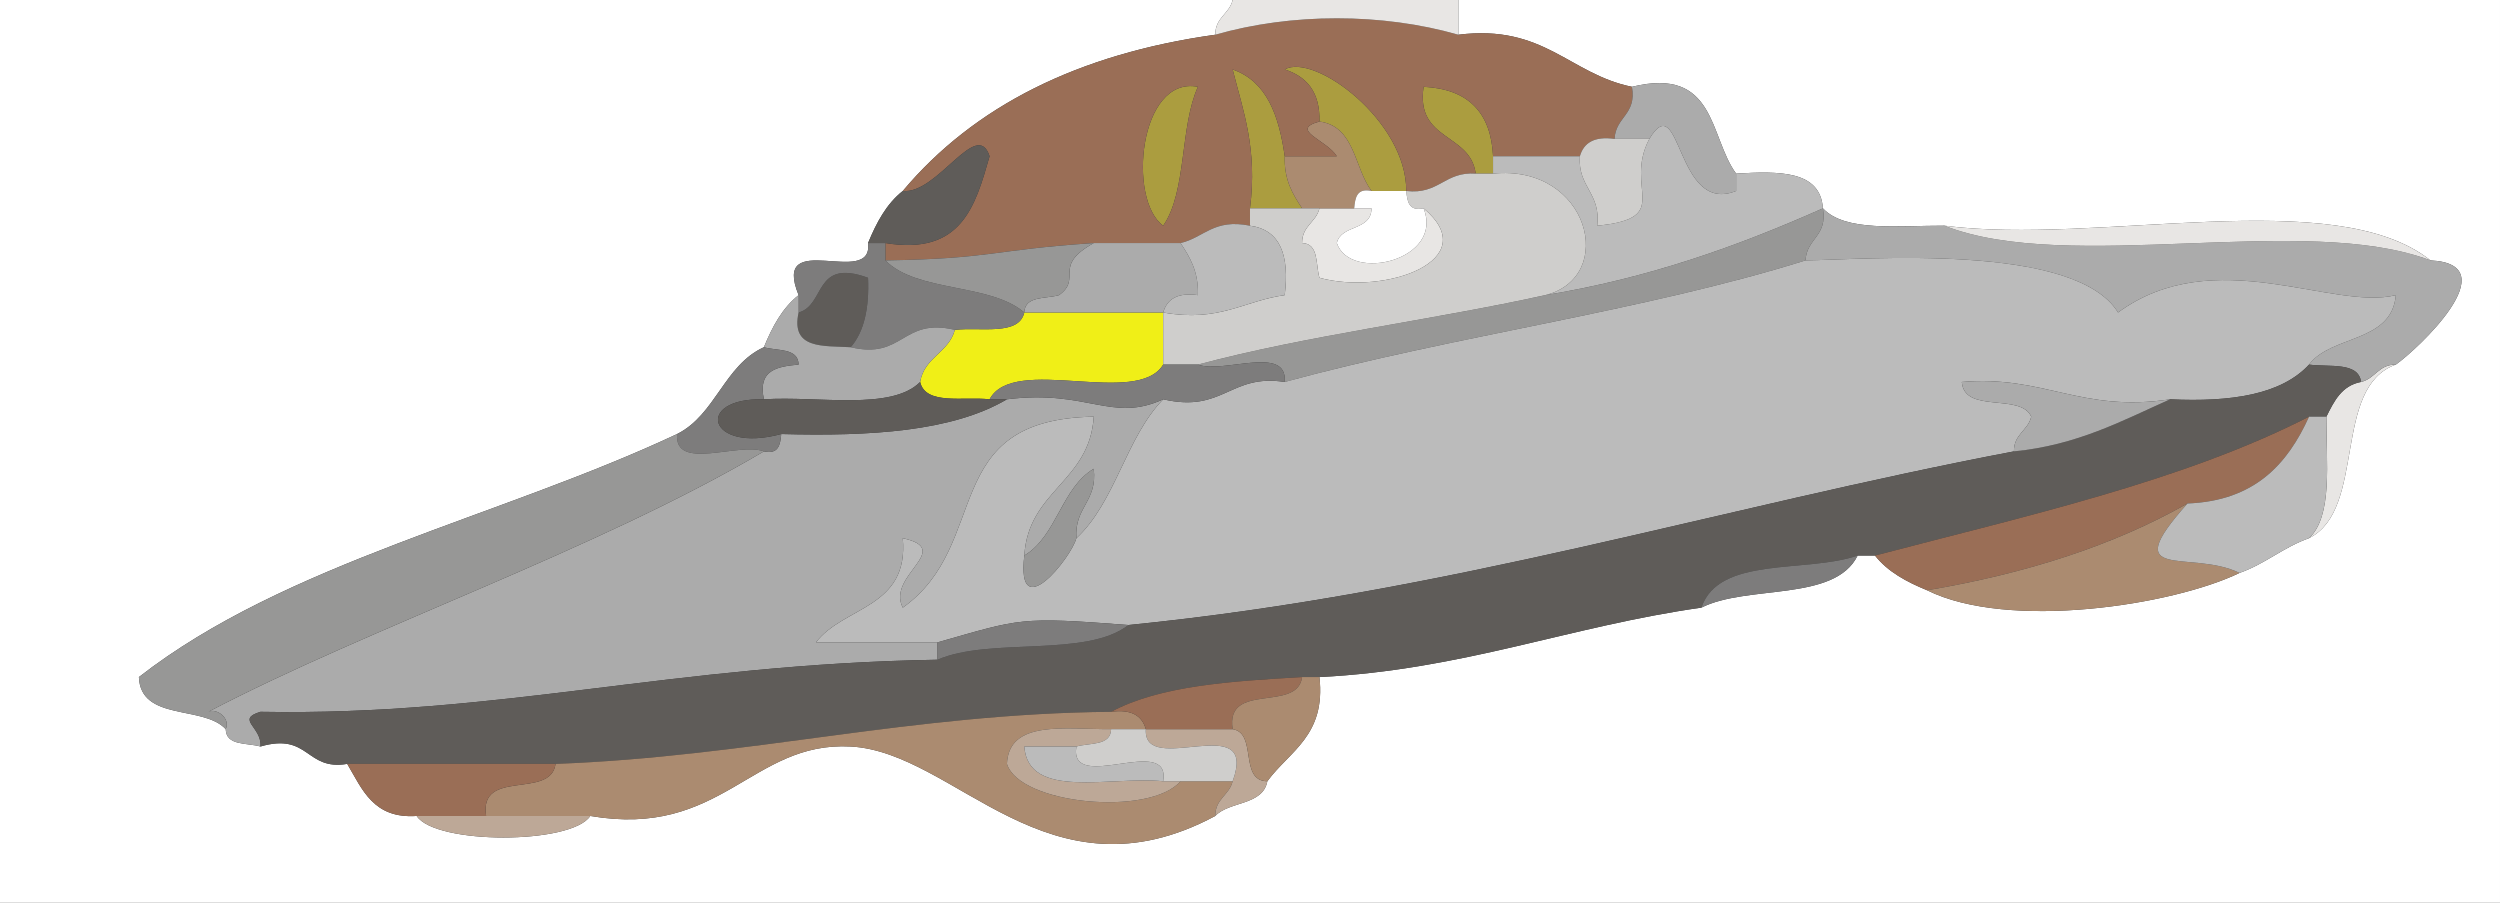 <?xml version="1.0" encoding="iso-8859-1"?>
<!-- Generator: Adobe Illustrator 13.0.2, SVG Export Plug-In . SVG Version: 6.00 Build 14948)  -->
<!DOCTYPE svg PUBLIC "-//W3C//DTD SVG 1.1//EN" "http://www.w3.org/Graphics/SVG/1.1/DTD/svg11.dtd">
<svg version="1.1" id="Layer_1" xmlns="http://www.w3.org/2000/svg" xmlns:xlink="http://www.w3.org/1999/xlink" x="0px" y="0px"
	 width="144px" height="52px" viewBox="0 0 144 52" style="enable-background:new 0 0 144 52;" xml:space="preserve">
<rect x="0" y="0" width="144" height="52" fill="#333333" stroke="none"/>
<g>
	<g>
		<path style="fill-rule:evenodd;clip-rule:evenodd;fill:#AB9D3F;" d="M72,12c0.438-3.438-0.395-5.605-1-8
			c1.975,0.691,2.666,2.667,3,5c-0.043,1.376,0.471,2.196,1,3C74,12,73,12,72,12z"/>
		<path style="fill-rule:evenodd;clip-rule:evenodd;fill:#AB9D3F;" d="M67,13c-2.068-1.491-1.383-8.65,2-8
			C67.955,7.288,68.365,11.032,67,13z"/>
		<path style="fill-rule:evenodd;clip-rule:evenodd;fill:#AB9D3F;" d="M85,10c-0.309-2.358-3.473-1.86-3-5
			c2.545,0.122,3.878,1.456,4,4c0,0.333,0,0.667,0,1C85.667,10,85.333,10,85,10z"/>
		<path style="fill-rule:evenodd;clip-rule:evenodd;fill:#E8E6E4;" d="M76,12c0.667,0,1.333,0,2,0c0.333,0,0.667,0,1,0
			c-0.012,1.322-1.753,0.914-2,2c0.785,2.296,6.19,0.973,5-2c3.556,2.979-2.229,5.038-6,4c-0.224-0.776-0.027-1.973-1-2
			C74.997,12.997,75.81,12.81,76,12z"/>
		<path style="fill-rule:evenodd;clip-rule:evenodd;fill:#5F5C59;" d="M46,18c1.57-0.43,0.854-3.146,4-2c0.075,1.742-0.223,3.11-1,4
			C47.429,19.905,45.533,20.134,46,18z"/>
		<path style="fill-rule:evenodd;clip-rule:evenodd;fill:#F0EF17;" d="M59,18c2.667,0,5.333,0,8,0c0,1,0,2,0,3
			c-1.514,2.486-8.614-0.614-10,2c-1.496-0.17-3.69,0.357-4-1c0.239-1.427,1.646-1.687,2-3C56.496,18.83,58.69,19.357,59,18z"/>
		<path style="fill-rule:evenodd;clip-rule:evenodd;fill:#FFFFFF;" d="M70,2c-7.896,1.104-13.892,4.108-18,9
			c-0.934,0.733-1.515,1.818-2,3c0.319,2.652-5.602-0.936-4,3c-0.934,0.733-1.515,1.818-2,3c-2.291,1.042-2.779,3.888-5,5
			c-10.207,4.793-22.569,7.431-31,14c0.102,2.565,3.727,1.607,5,3c0.027,0.973,1.224,0.776,2,1c2.826-0.826,2.591,1.409,5,1
			c0.87,1.464,1.497,3.17,4,3c1.078,1.655,8.922,1.655,10,0c7.577,1.303,9.291-4.311,15-4c6.085,0.331,11.341,9.168,21,4
			c0.807-0.86,2.739-0.594,3-2c1.267-1.733,3.38-2.62,3-6c8.254-0.413,14.407-2.926,22-4c2.661-1.339,7.682-0.318,9-3
			c0.333,0,0.667,0,1,0c0.733,0.934,1.818,1.515,3,2c4.695,2.332,14.168,0.857,18-1c1.479-0.521,2.521-1.479,4-2
			c3.333-1.667,1.312-8.689,5-10c1.225-0.858,6.505-5.778,2-6c-5.575-4.424-19.158-0.842-28-2c-2.656-0.01-5.711,0.378-7-1
			c-0.147-2.186-2.52-2.147-5-2c-1.554-2.113-1.141-6.193-6-5c-3.602-0.732-5.051-3.616-10-3c0-0.667,0-1.333,0-2c20,0,40,0,60,0
			c0,17.333,0,34.667,0,52c-48,0-96,0-144,0C0,34.667,0,17.333,0,0c23.667,0,47.333,0,71,0C70.81,0.81,69.997,0.997,70,2z"/>
		<path style="fill-rule:evenodd;clip-rule:evenodd;fill:#E8E6E4;" d="M138,21c-3.688,1.311-1.667,8.333-5,10
			c1.378-1.289,0.989-4.344,1-7c0.443-0.89,0.878-1.789,2-2C136.81,21.81,136.997,20.997,138,21z"/>
		<path style="fill-rule:evenodd;clip-rule:evenodd;fill:#AB9D3F;" d="M76,7c0.044-1.71-0.743-2.59-2-3c1.688-0.971,7.016,2.946,7,7
			c-0.667,0-1.333,0-2,0C77.996,9.671,78.055,7.279,76,7z"/>
		<path style="fill-rule:evenodd;clip-rule:evenodd;fill:#AB8B70;" d="M76,7c2.055,0.279,1.996,2.671,3,4
			c-0.851-0.184-0.943,0.39-1,1c-0.667,0-1.333,0-2,0c-0.333,0-0.667,0-1,0c-0.529-0.804-1.043-1.624-1-3c1,0,2,0,3,0
			C76.434,8.066,74.22,7.485,76,7z"/>
		<path style="fill-rule:evenodd;clip-rule:evenodd;fill:#9A6E56;" d="M70,2c4.378-1.26,9.622-1.26,14,0
			c4.949-0.616,6.398,2.268,10,3c0.282,1.615-0.945,1.722-1,3c-1.162-0.163-1.779,0.221-2,1c-1.667,0-3.333,0-5,0
			c-0.122-2.544-1.455-3.878-4-4c-0.473,3.14,2.691,2.642,3,5c-1.794-0.127-2.109,1.224-4,1c0.016-4.054-5.312-7.971-7-7
			c1.257,0.41,2.044,1.29,2,3c-1.78,0.485,0.434,1.066,1,2c-1,0-2,0-3,0c-0.334-2.333-1.025-4.309-3-5c0.605,2.395,1.438,4.562,1,8
			c0,0.333,0,0.667,0,1c-2.09-0.423-2.648,0.686-4,1c-1.667,0-3.333,0-5,0c-5.986,0.403-5.718,0.894-12,1c0-0.333,0-0.667,0-1
			c4.392,0.725,5.185-2.148,6-5c-0.729-2.239-3.009,2.209-5,2C56.108,6.108,62.104,3.104,70,2z M69,5c-3.383-0.65-4.068,6.509-2,8
			C68.365,11.032,67.955,7.288,69,5z"/>
		<path style="fill-rule:evenodd;clip-rule:evenodd;fill:#ABABAB;" d="M93,8c0.055-1.278,1.282-1.385,1-3
			c4.859-1.193,4.446,2.887,6,5c0,0.333,0,0.667,0,1c-3.502,1.407-3.148-6.058-5-3C94.333,8,93.667,8,93,8z"/>
		<path style="fill-rule:evenodd;clip-rule:evenodd;fill:#979796;" d="M89,17c6.014-0.986,11.152-2.848,16-5
			c0.282,1.615-0.945,1.722-1,3c-9.397,2.936-20.317,4.35-30,7c0.169-2.168-3.547-0.453-5-1C75.312,19.312,82.448,18.448,89,17z"/>
		<path style="fill-rule:evenodd;clip-rule:evenodd;fill:#BBBBBB;" d="M95,8c1.852-3.058,1.498,4.407,5,3c0-0.333,0-0.667,0-1
			c2.48-0.147,4.853-0.186,5,2c-4.848,2.152-9.986,4.014-16,5c4.187-1.027,2.525-7.56-3-7c0-0.333,0-0.667,0-1c1.667,0,3.333,0,5,0
			c-0.127,1.793,1.225,2.109,1,4C96.462,12.559,93.488,10.892,95,8z"/>
		<path style="fill-rule:evenodd;clip-rule:evenodd;fill:#CFCECC;" d="M75,12c0.333,0,0.667,0,1,0c-0.19,0.81-1.003,0.997-1,2
			c0.973,0.027,0.776,1.224,1,2c3.771,1.038,9.556-1.021,6-4c-0.851,0.184-0.943-0.39-1-1c1.891,0.224,2.206-1.127,4-1
			c0.333,0,0.667,0,1,0c5.525-0.56,7.187,5.973,3,7c-6.552,1.448-13.688,2.312-20,4c-0.667,0-1.333,0-2,0c0-1,0-2,0-3
			c3.247,0.58,4.652-0.681,7-1c0.279-2.279-0.241-3.759-2-4c0-0.333,0-0.667,0-1C73,12,74,12,75,12z"/>
		<path style="fill-rule:evenodd;clip-rule:evenodd;fill:#ABABAB;" d="M104,15c0.055-1.278,1.282-1.385,1-3
			c1.289,1.378,4.344,0.99,7,1c7.178,2.823,20.76-0.76,28,2c4.505,0.222-0.775,5.142-2,6c-1.003-0.003-1.19,0.81-2,1
			c-0.161-1.172-1.823-0.843-3-1c1.282-1.718,4.761-1.239,5-4c-3.657,0.92-10.449-3.069-16,1C119.507,13.946,107.335,14.958,104,15z
			"/>
		<path style="fill-rule:evenodd;clip-rule:evenodd;fill:#BBBBBB;" d="M104,15c3.335-0.042,15.507-1.054,18,3
			c5.551-4.069,12.343-0.08,16-1c-0.239,2.761-3.718,2.282-5,4c-1.599,1.734-4.501,2.166-8,2c-5.118,0.785-7.264-1.403-12-1
			c0.15,1.85,3.386,0.614,4,2c-0.19,0.81-1.003,0.997-1,2c-17.084,3.249-32.508,8.158-51,10c-6.319-0.484-6.179-0.37-11,1
			c-2.333,0-4.667,0-7,0c1.581-2.086,5.373-1.96,5-6c2.995,0.658-0.957,2.138,0,4c5.17-3.676,1.983-10.843,11-11
			c-0.234,3.766-3.766,4.234-4,8c-0.473,4.088,2.691,0.147,3-1c2.251-2.082,2.858-5.809,5-8c3.469,0.802,3.844-1.489,7-1
			C83.683,19.35,94.603,17.936,104,15z"/>
		<path style="fill-rule:evenodd;clip-rule:evenodd;fill:#7D7C7C;" d="M50,14c0.333,0,0.667,0,1,0c0,0.333,0,0.667,0,1
			c1.816,1.851,6.034,1.299,8,3c-0.31,1.357-2.504,0.83-4,1c-3.059-0.725-2.941,1.725-6,1c0.777-0.89,1.075-2.258,1-4
			c-3.146-1.146-2.43,1.57-4,2c0-0.333,0-0.667,0-1C44.398,13.064,50.319,16.652,50,14z"/>
		<path style="fill-rule:evenodd;clip-rule:evenodd;fill:#ABABAB;" d="M63,14c1.667,0,3.333,0,5,0c0.529,0.804,1.043,1.624,1,3
			c-1.163-0.163-1.779,0.221-2,1c-2.667,0-5.333,0-8,0c0.027-0.973,1.224-0.776,2-1C62.377,15.999,60.573,15.352,63,14z"/>
		<path style="fill-rule:evenodd;clip-rule:evenodd;fill:#ABABAB;" d="M67,23c-2.142,2.191-2.749,5.918-5,8
			c-0.127-1.794,1.224-2.109,1-4c-1.875,1.124-2.125,3.876-4,5c0.234-3.766,3.766-4.234,4-8c-9.017,0.157-5.83,7.324-11,11
			c-0.957-1.862,2.995-3.342,0-4c0.373,4.04-3.419,3.914-5,6c2.333,0,4.667,0,7,0c0,0.333,0,0.667,0,1
			c-15.32,0.256-25.197,3.252-39,3c-1.454,0.443,0.102,0.878,0,2c-0.776-0.224-1.973-0.027-2-1c0.302-0.624-0.544-1.238-1-1
			c9.332-4.886,22.283-9.272,32-15c0.851,0.184,0.943-0.39,1-1c5.138,0.138,9.854-0.146,13-2C62.646,22.414,64.037,24.368,67,23z"/>
		<path style="fill-rule:evenodd;clip-rule:evenodd;fill:#ABABAB;" d="M46,18c-0.467,2.134,1.429,1.905,3,2
			c3.059,0.725,2.941-1.725,6-1c-0.354,1.313-1.761,1.573-2,3c-1.659,1.674-5.871,0.796-9,1c-0.368-1.701,0.78-1.887,2-2
			c-0.027-0.973-1.224-0.776-2-1c0.485-1.182,1.066-2.267,2-3C46,17.333,46,17.667,46,18z"/>
		<path style="fill-rule:evenodd;clip-rule:evenodd;fill:#7D7C7C;" d="M39,25c2.221-1.112,2.709-3.958,5-5
			c0.776,0.224,1.973,0.027,2,1c-1.22,0.113-2.368,0.299-2,2c-4.06-0.104-3.227,3.146,1,2c-0.057,0.61-0.149,1.184-1,1
			C42.547,25.453,38.832,27.169,39,25z"/>
		<path style="fill-rule:evenodd;clip-rule:evenodd;fill:#7D7C7C;" d="M67,21c0.667,0,1.333,0,2,0c1.453,0.547,5.169-1.168,5,1
			c-3.156-0.489-3.531,1.802-7,1c-2.963,1.368-4.354-0.586-9,0c-0.333,0-0.667,0-1,0C58.386,20.386,65.486,23.486,67,21z"/>
		<path style="fill-rule:evenodd;clip-rule:evenodd;fill:#5F5C59;" d="M136,22c-1.122,0.211-1.557,1.11-2,2c-0.333,0-0.667,0-1,0
			c-7.279,3.721-16.288,5.712-25,8c-0.333,0-0.667,0-1,0c-2.974,1.026-7.994,0.006-9,3c-7.593,1.074-13.746,3.587-22,4
			c-0.333,0-0.667,0-1,0c-4.098,0.235-8.177,0.49-11,2c-11.566,0.101-20.757,2.576-32,3c-4,0-8,0-12,0c-2.409,0.409-2.174-1.826-5-1
			c0.102-1.122-1.454-1.557,0-2c13.803,0.252,23.68-2.744,39-3c3.016-1.317,8.566-0.101,11-2c18.492-1.842,33.916-6.751,51-10
			c3.646-0.354,6.233-1.766,9-3c3.499,0.166,6.401-0.266,8-2C134.177,21.157,135.839,20.828,136,22z"/>
		<path style="fill-rule:evenodd;clip-rule:evenodd;fill:#9A6E56;" d="M108,32c8.712-2.288,17.721-4.279,25-8
			c-1.246,2.754-3.149,4.851-7,5c-4.248,2.419-9.298,4.036-15,5C109.818,33.515,108.733,32.934,108,32z"/>
		<path style="fill-rule:evenodd;clip-rule:evenodd;fill:#7D7C7C;" d="M54,37c4.821-1.37,4.681-1.484,11-1
			c-2.434,1.899-7.984,0.683-11,2C54,37.667,54,37.333,54,37z"/>
		<path style="fill-rule:evenodd;clip-rule:evenodd;fill:#5F5C59;" d="M53,22c0.31,1.357,2.504,0.83,4,1c0.333,0,0.667,0,1,0
			c-3.146,1.854-7.862,2.138-13,2c-4.227,1.146-5.06-2.104-1-2C47.129,22.796,51.341,23.674,53,22z"/>
		<path style="fill-rule:evenodd;clip-rule:evenodd;fill:#979796;" d="M13,42c-1.273-1.393-4.898-0.435-5-3
			c8.431-6.569,20.793-9.207,31-14c-0.168,2.169,3.547,0.453,5,1c-9.717,5.728-22.668,10.114-32,15
			C12.456,40.762,13.302,41.376,13,42z"/>
		<path style="fill-rule:evenodd;clip-rule:evenodd;fill:#AB8B70;" d="M111,34c5.702-0.964,10.752-2.581,15-5
			c-4.12,4.607,0.146,2.615,3,4C125.168,34.857,115.695,36.332,111,34z"/>
		<path style="fill-rule:evenodd;clip-rule:evenodd;fill:#979796;" d="M59,32c1.875-1.124,2.125-3.876,4-5
			c0.224,1.891-1.127,2.206-1,4C61.691,32.147,58.527,36.088,59,32z"/>
		<path style="fill-rule:evenodd;clip-rule:evenodd;fill:#AB8B70;" d="M32,44c11.243-0.424,20.434-2.899,32-3
			c1.163-0.162,1.779,0.221,2,1c-0.667,0-1.333,0-2,0c-2.651,0.016-5.888-0.555-6,2c0.721,2.336,8.205,3.052,10,1c1,0,2,0,3,0
			c-0.19,0.81-1.003,0.997-1,2c-9.659,5.168-14.915-3.669-21-4c-5.709-0.311-7.423,5.303-15,4c-2,0-4,0-6,0
			C27.572,44.238,31.728,46.062,32,44z"/>
		<path style="fill-rule:evenodd;clip-rule:evenodd;fill:#BDA897;" d="M68,45c-1.795,2.052-9.279,1.336-10-1
			c0.112-2.555,3.349-1.984,6-2c-0.027,0.973-1.224,0.776-2,1c-1,0-2,0-3,0c0.223,3.11,4.977,1.689,8,2C67.333,45,67.667,45,68,45z"
			/>
		<path style="fill-rule:evenodd;clip-rule:evenodd;fill:#9A6E56;" d="M24,47c-2.503,0.17-3.13-1.536-4-3c4,0,8,0,12,0
			c-0.272,2.062-4.428,0.238-4,3C26.667,47,25.333,47,24,47z"/>
		<path style="fill-rule:evenodd;clip-rule:evenodd;fill:#BDA897;" d="M71,45c1.542-4.209-5.174-0.159-5-3c1.667,0,3.333,0,5,0
			c1.44,0.227,0.349,2.984,2,3c-0.261,1.406-2.193,1.14-3,2C69.997,45.997,70.81,45.81,71,45z"/>
		<path style="fill-rule:evenodd;clip-rule:evenodd;fill:#E8E6E4;" d="M84,2c-4.378-1.26-9.622-1.26-14,0
			c-0.003-1.003,0.81-1.19,1-2c4.333,0,8.667,0,13,0C84,0.667,84,1.333,84,2z"/>
		<path style="fill-rule:evenodd;clip-rule:evenodd;fill:#5F5C59;" d="M50,14c0.485-1.182,1.066-2.267,2-3
			c1.991,0.209,4.271-4.239,5-2c-0.815,2.852-1.608,5.725-6,5C50.667,14,50.333,14,50,14z"/>
		<path style="fill-rule:evenodd;clip-rule:evenodd;fill:#ABABAB;" d="M116,26c-0.003-1.003,0.81-1.19,1-2
			c-0.614-1.386-3.85-0.15-4-2c4.736-0.403,6.882,1.785,12,1C122.233,24.234,119.646,25.646,116,26z"/>
		<path style="fill-rule:evenodd;clip-rule:evenodd;fill:#BBBBBB;" d="M126,29c3.851-0.149,5.754-2.246,7-5c0.333,0,0.667,0,1,0
			c-0.011,2.656,0.378,5.711-1,7c-1.479,0.521-2.521,1.479-4,2C126.146,31.615,121.88,33.607,126,29z"/>
		<path style="fill-rule:evenodd;clip-rule:evenodd;fill:#7D7C7C;" d="M98,35c1.006-2.994,6.026-1.974,9-3
			C105.682,34.682,100.661,33.661,98,35z"/>
		<path style="fill-rule:evenodd;clip-rule:evenodd;fill:#9A6E56;" d="M64,41c2.823-1.51,6.902-1.765,11-2
			c-0.271,2.062-4.428,0.238-4,3c-1.667,0-3.333,0-5,0C65.779,41.221,65.163,40.838,64,41z"/>
		<path style="fill-rule:evenodd;clip-rule:evenodd;fill:#AB8B70;" d="M76,39c0.38,3.38-1.733,4.267-3,6
			c-1.651-0.016-0.56-2.773-2-3c-0.428-2.762,3.729-0.938,4-3C75.333,39,75.667,39,76,39z"/>
		<path style="fill-rule:evenodd;clip-rule:evenodd;fill:#BBBBBB;" d="M67,45c-3.023-0.311-7.777,1.11-8-2c1,0,2,0,3,0
			C61.549,45.784,67.451,42.216,67,45z"/>
		<path style="fill-rule:evenodd;clip-rule:evenodd;fill:#BDA897;" d="M24,47c1.333,0,2.667,0,4,0c2,0,4,0,6,0
			C32.922,48.655,25.078,48.655,24,47z"/>
		<path style="fill-rule:evenodd;clip-rule:evenodd;fill:#BBBBBB;" d="M68,14c1.352-0.314,1.91-1.423,4-1
			c1.759,0.241,2.279,1.721,2,4c-2.348,0.319-3.753,1.58-7,1c0.221-0.779,0.837-1.163,2-1C69.043,15.624,68.529,14.804,68,14z"/>
		<path style="fill-rule:evenodd;clip-rule:evenodd;fill:#CFCECC;" d="M93,8c0.667,0,1.333,0,2,0c-1.512,2.892,1.462,4.559-3,5
			c0.225-1.891-1.127-2.207-1-4C91.221,8.221,91.838,7.837,93,8z"/>
		<path style="fill-rule:evenodd;clip-rule:evenodd;fill:#CFCECC;" d="M62,43c0.776-0.224,1.973-0.027,2-1c0.667,0,1.333,0,2,0
			c-0.174,2.841,6.542-1.209,5,3c-1,0-2,0-3,0c-0.333,0-0.667,0-1,0C67.451,42.216,61.549,45.784,62,43z"/>
		<path style="fill-rule:evenodd;clip-rule:evenodd;fill:#FFFFFF;" d="M81,11c0.057,0.61,0.149,1.184,1,1
			c1.19,2.973-4.215,4.296-5,2c0.247-1.086,1.988-0.678,2-2c-0.333,0-0.667,0-1,0c0.057-0.61,0.149-1.184,1-1
			C79.667,11,80.333,11,81,11z"/>
		<path style="fill-rule:evenodd;clip-rule:evenodd;fill:#E8E6E4;" d="M112,13c8.842,1.158,22.425-2.424,28,2
			C132.76,12.24,119.178,15.823,112,13z"/>
		<path style="fill-rule:evenodd;clip-rule:evenodd;fill:#979796;" d="M51,15c6.282-0.106,6.014-0.597,12-1
			c-2.427,1.352-0.623,1.999-2,3c-0.776,0.224-1.973,0.027-2,1C57.034,16.299,52.816,16.851,51,15z"/>
	</g>
</g>
</svg>
